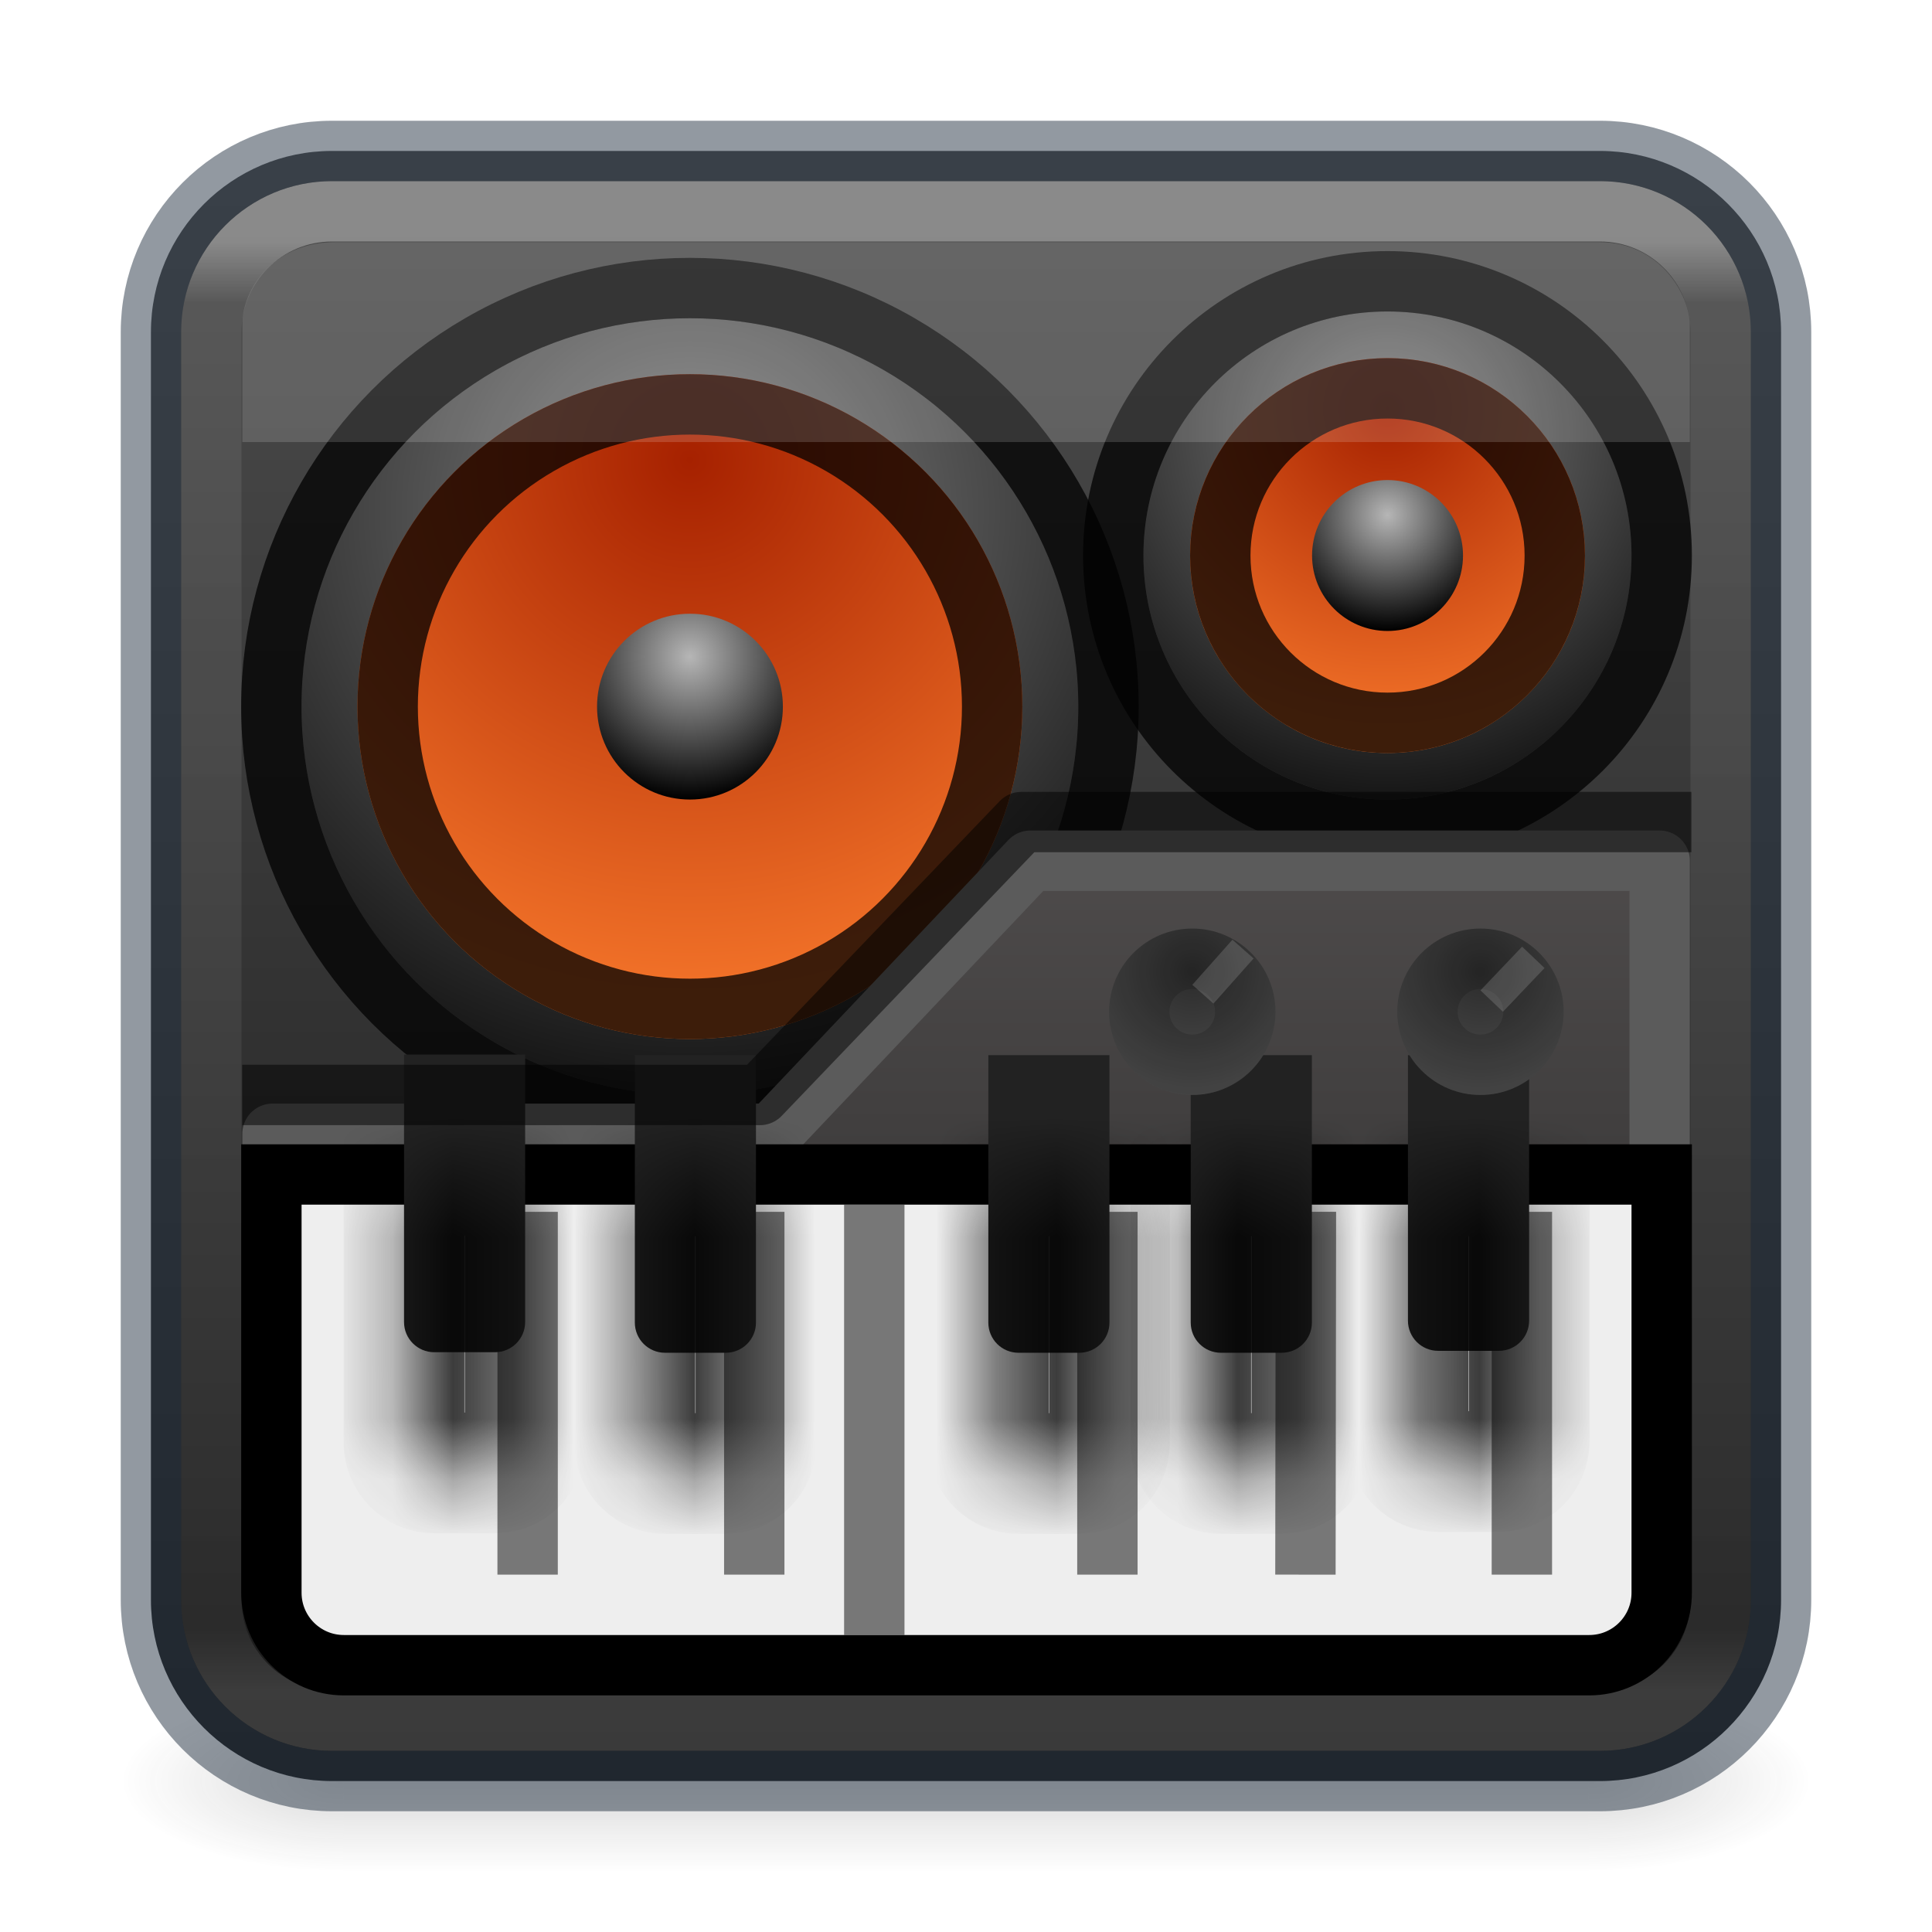 <svg width="32" height="32" viewBox="0 0 32 32" fill="none" xmlns="http://www.w3.org/2000/svg">
<g opacity="0.4">
<path opacity="0.4" d="M30 28H26.316V31H30V28Z" fill="url(#paint0_radial)"/>
<path opacity="0.4" d="M2 31H5.684V28H2V31Z" fill="url(#paint1_radial)"/>
<path opacity="0.4" d="M26.316 28H5.684V31H26.316V28Z" fill="url(#paint2_linear)"/>
</g>
<path d="M26.5 2.5H5.5C3.843 2.5 2.5 3.843 2.5 5.5V26.5C2.5 28.157 3.843 29.5 5.5 29.5H26.5C28.157 29.5 29.5 28.157 29.5 26.5V5.5C29.5 3.843 28.157 2.5 26.5 2.5Z" fill="url(#paint3_linear)"/>
<path opacity="0.35" d="M26.5 3.5H5.5C4.395 3.5 3.5 4.395 3.5 5.5V26.5C3.5 27.605 4.395 28.5 5.5 28.5H26.5C27.605 28.5 28.5 27.605 28.5 26.5V5.5C28.5 4.395 27.605 3.5 26.5 3.5Z" stroke="url(#paint4_linear)" stroke-linecap="round" stroke-linejoin="round"/>
<path opacity="0.5" d="M26.5 2.5H5.5C3.843 2.5 2.5 3.843 2.5 5.5V26.5C2.5 28.157 3.843 29.5 5.5 29.5H26.5C28.157 29.5 29.5 28.157 29.5 26.5V5.5C29.5 3.843 28.157 2.5 26.5 2.5Z" stroke="#273445" stroke-width="1"/>
<circle cx="11.427" cy="11.704" r="6.433" fill="url(#paint5_radial)"/>
<circle cx="11.427" cy="11.704" r="6.933" stroke="black" stroke-opacity="0.75"/>
<g filter="url(#filter0_d)">
<circle cx="11.427" cy="11.704" r="5.506" fill="url(#paint6_radial)"/>
<circle cx="11.427" cy="11.704" r="5.006" stroke="black" stroke-opacity="0.75"/>
</g>
<circle cx="11.428" cy="11.704" r="1.539" fill="url(#paint7_radial)"/>
<circle cx="22.981" cy="9.201" r="4.042" fill="url(#paint8_radial)"/>
<circle cx="22.981" cy="9.201" r="4.542" stroke="black" stroke-opacity="0.75"/>
<g filter="url(#filter1_d)">
<circle cx="22.982" cy="9.202" r="3.27" fill="url(#paint9_radial)"/>
<circle cx="22.982" cy="9.202" r="2.77" stroke="black" stroke-opacity="0.75"/>
</g>
<circle cx="22.982" cy="9.201" r="1.25" fill="url(#paint10_radial)"/>
<path d="M27.489 14.256V14.258V14.273V14.287V14.302V14.318V14.333V14.349V14.364V14.38V14.396V14.413V14.429V14.446V14.463V14.479V14.497V14.514V14.532V14.549V14.567V14.585V14.603V14.622V14.64V14.659V14.678V14.697V14.716V14.736V14.755V14.775V14.795V14.815V14.835V14.855V14.876V14.896V14.917V14.938V14.96V14.981V15.002V15.024V15.046V15.067V15.089V15.112V15.134V15.156V15.179V15.202V15.225V15.248V15.271V15.294V15.318V15.341V15.365V15.389V15.413V15.437V15.461V15.486V15.511V15.535V15.56V15.585V15.61V15.635V15.661V15.686V15.711V15.737V15.763V15.789V15.815V15.841V15.867V15.894V15.921V15.947V15.974V16.001V16.028V16.055V16.082V16.109V16.137V16.164V16.192V16.22V16.248V16.276V16.304V16.332V16.36V16.389V16.417V16.446V16.474V16.503V16.532V16.561V16.59V16.619V16.648V16.678V16.707V16.737V16.766V16.796V16.826V16.856V16.886V16.916V16.946V16.976V17.006V17.037V17.067V17.098V17.128V17.159V17.19V17.221V17.252V17.282V17.314V17.345V17.376V17.407V17.439V17.47V17.501V17.533V17.564V17.596V17.628V17.66V17.692V17.724V17.755V17.788V17.82V17.852V17.884V17.916V17.948V17.981V18.013V18.046V18.078V18.111V18.143V18.176V18.209V18.241V18.274V18.307V18.34V18.373V18.406V18.439V18.472V18.505V18.538V18.571V18.605V18.638V18.671V18.704V18.738V18.771V18.804V18.838V18.871V18.905V18.938V18.972V19.005V19.039V19.072V19.106V19.14V19.173V19.207V19.241V19.274V19.308V19.342V19.375V19.409V19.443V19.477V19.511V19.544V19.578V19.612V19.646V19.68V19.713V19.747V19.781V19.815V19.849V19.883V19.916V19.95V19.984V20.018V20.052V20.086V20.119V20.153V20.187V20.221V20.255V20.288V20.322V20.356V20.39V20.423V20.457V20.491V20.524V20.558V20.591V20.625V20.659V20.692V20.726V20.759V20.793V20.826V20.86V20.893V20.927V20.96V20.993V21.026V21.06V21.093V21.126V21.159V21.192V21.225V21.258V21.291V21.324V21.357V21.39V21.423V21.456V21.488V21.521V21.554V21.586V21.619V21.651V21.684V21.716V21.749V21.781V21.813V21.845V21.878V21.91V21.942V21.974V22.006V22.037V22.069V22.101V22.133V22.164V22.196V22.227V22.258V22.29V22.321V22.352V22.383V22.414V22.445V22.476V22.507V22.538V22.568V22.599V22.63V22.66V22.69V22.721V22.751V22.781V22.811V22.841V22.871V22.9V22.93V22.96V22.989V23.019V23.048V23.077V23.106V23.135V23.164V23.193V23.222V23.25V23.279V23.308V23.336V23.364V23.392V23.42V23.448V23.476V23.504V23.532V23.559V23.586V23.614V23.641V23.668V23.695V23.722V23.748V23.775V23.802V23.828V23.854V23.88V23.907V23.932V23.958V23.984V24.009V24.035V24.06V24.085V24.11V24.135V24.16V24.185V24.209V24.233V24.258V24.282V24.306V24.33V24.353V24.377V24.4V24.424V24.447V24.47V24.493V24.515V24.538V24.561V24.583V24.605V24.627V24.649V24.671V24.692V24.713V24.735V24.756V24.777V24.797V24.818V24.839V24.859V24.879V24.899V24.919V24.939V24.958V24.977V24.997V25.016V25.035V25.053V25.072V25.09V25.108V25.126V25.144V25.162V25.179V25.196V25.214V25.23V25.247V25.264V25.28V25.297V25.313V25.328V25.344V25.36V25.375V25.39V25.405V25.42V25.434V25.449V25.463V25.477V25.491V25.504V25.518V25.531V25.544V25.557V25.57V25.582V25.594V25.606V25.618V25.63V25.641V25.652V25.663V25.674V25.685V25.695V25.705V25.715V25.725V25.735V25.744V25.753V25.762V25.771V25.779V25.787V25.796V25.803V25.811V25.818V25.825V25.832V25.839C27.489 26.741 26.818 27.5 25.967 27.5H25.96H25.953H25.945H25.937H25.928H25.919H25.91H25.9H25.89H25.879H25.869H25.857H25.846H25.834H25.822H25.809H25.796H25.782H25.769H25.755H25.74H25.726H25.71H25.695H25.679H25.663H25.646H25.63H25.612H25.595H25.577H25.559H25.54H25.521H25.502H25.483H25.463H25.442H25.422H25.401H25.38H25.358H25.337H25.314H25.292H25.269H25.246H25.223H25.199H25.175H25.151H25.126H25.101H25.076H25.05H25.024H24.998H24.972H24.945H24.918H24.891H24.863H24.835H24.807H24.779H24.75H24.721H24.692H24.662H24.632H24.602H24.571H24.541H24.51H24.478H24.447H24.415H24.383H24.351H24.318H24.285H24.252H24.219H24.185H24.151H24.117H24.083H24.048H24.013H23.978H23.943H23.907H23.871H23.835H23.799H23.762H23.725H23.688H23.651H23.613H23.575H23.537H23.499H23.461H23.422H23.383H23.344H23.304H23.265H23.225H23.185H23.145H23.104H23.064H23.023H22.982H22.94H22.899H22.857H22.815H22.773H22.731H22.688H22.645H22.602H22.559H22.516H22.473H22.429H22.385H22.341H22.297H22.252H22.208H22.163H22.118H22.073H22.027H21.982H21.936H21.89H21.844H21.798H21.752H21.705H21.659H21.612H21.565H21.518H21.47H21.423H21.375H21.327H21.279H21.231H21.183H21.135H21.086H21.037H20.989H20.94H20.89H20.841H20.792H20.742H20.693H20.643H20.593H20.543H20.493H20.442H20.392H20.341H20.291H20.24H20.189H20.138H20.087H20.035H19.984H19.933H19.881H19.829H19.777H19.726H19.674H19.621H19.569H19.517H19.464H19.412H19.359H19.306H19.254H19.201H19.148H19.095H19.041H18.988H18.935H18.881H18.828H18.774H18.721H18.667H18.613H18.559H18.505H18.451H18.397H18.343H18.289H18.235H18.18H18.126H18.072H18.017H17.962H17.908H17.853H17.798H17.744H17.689H17.634H17.579H17.524H17.469H17.414H17.359H17.304H17.248H17.193H17.138H17.083H17.027H16.972H16.917H16.861H16.806H16.751H16.695H16.64H16.584H16.529H16.473H16.418H16.362H16.307H16.251H16.195H16.14H16.084H16.029H15.973H15.918H15.862H15.806H15.751H15.695H15.64H15.584H15.529H15.473H15.418H15.362H15.307H15.251H15.196H15.14H15.085H15.03H14.974H14.919H14.864H14.808H14.753H14.698H14.643H14.588H14.532H14.477H14.422H14.367H14.312H14.258H14.203H14.148H14.093H14.038H13.984H13.929H13.875H13.82H13.766H13.711H13.657H13.603H13.549H13.495H13.441H13.387H13.333H13.279H13.225H13.172H13.118H13.064H13.011H12.958H12.904H12.851H12.798H12.745H12.692H12.639H12.587H12.534H12.481H12.429H12.377H12.324H12.272H12.22H12.168H12.116H12.065H12.013H11.961H11.91H11.859H11.807H11.756H11.706H11.655H11.604H11.553H11.503H11.453H11.402H11.352H11.302H11.252H11.203H11.153H11.104H11.055H11.005H10.956H10.908H10.859H10.81H10.762H10.713H10.665H10.617H10.569H10.522H10.474H10.427H10.38H10.333H10.286H10.239H10.193H10.146H10.1H10.054H10.008H9.962H9.917H9.871H9.826H9.781H9.736H9.692H9.647H9.603H9.559H9.515H9.471H9.428H9.384H9.341H9.298H9.255H9.213H9.17H9.128H9.086H9.045H9.003H8.962H8.92H8.88H8.839H8.798H8.758H8.718H8.678H8.638H8.599H8.56H8.521H8.482H8.444H8.405H8.367H8.329H8.292H8.254H8.217H8.18H8.144H8.107H8.071H8.035H7.999H7.964H7.929H7.894H7.859H7.825H7.79H7.756H7.723H7.689H7.656H7.623H7.591H7.558H7.526H7.494H7.463H7.431H7.4H7.369H7.339H7.309H7.279H7.249H7.22H7.191H7.162H7.133H7.105H7.077H7.049H7.022H6.995H6.968H6.942H6.915H6.889H6.864H6.839H6.814H6.789H6.764H6.74H6.717H6.693H6.67H6.647H6.625H6.602H6.581H6.559H6.538H6.517H6.496H6.476H6.456H6.436H6.417H6.398H6.379H6.361H6.343H6.326H6.308H6.291H6.275H6.259H6.243H6.227H6.212H6.197H6.182H6.168H6.155H6.141H6.128H6.115H6.103H6.091H6.079H6.068H6.057H6.046H6.036H6.026H6.017H6.008H5.999H5.991H5.983H5.975H5.968H5.962H5.955H5.949H5.943C5.634 27.5 5.271 27.346 4.98 27.063C4.691 26.782 4.514 26.417 4.514 26.045V26.039V26.033V26.026V26.019V26.013V26.006V25.999V25.991V25.984V25.977V25.969V25.962V25.954V25.946V25.938V25.93V25.921V25.913V25.904V25.896V25.887V25.878V25.869V25.86V25.851V25.841V25.832V25.822V25.813V25.803V25.793V25.783V25.773V25.763V25.752V25.742V25.731V25.721V25.71V25.699V25.688V25.677V25.666V25.654V25.643V25.631V25.62V25.608V25.596V25.584V25.572V25.56V25.548V25.535V25.523V25.51V25.498V25.485V25.472V25.459V25.446V25.433V25.42V25.407V25.393V25.38V25.366V25.352V25.339V25.325V25.311V25.297V25.283V25.268V25.254V25.24V25.225V25.211V25.196V25.181V25.166V25.151V25.137V25.121V25.106V25.091V25.076V25.06V25.045V25.029V25.014V24.998V24.982V24.966V24.95V24.934V24.918V24.902V24.886V24.869V24.853V24.836V24.82V24.803V24.786V24.77V24.753V24.736V24.719V24.702V24.685V24.668V24.65V24.633V24.616V24.598V24.581V24.563V24.545V24.528V24.51V24.492V24.474V24.456V24.438V24.42V24.402V24.384V24.365V24.347V24.329V24.31V24.292V24.273V24.255V24.236V24.217V24.198V24.18V24.161V24.142V24.123V24.104V24.085V24.066V24.047V24.027V24.008V23.989V23.969V23.95V23.93V23.911V23.892V23.872V23.852V23.833V23.813V23.793V23.773V23.753V23.734V23.714V23.694V23.674V23.654V23.634V23.613V23.593V23.573V23.553V23.533V23.512V23.492V23.472V23.451V23.431V23.41V23.39V23.369V23.349V23.328V23.308V23.287V23.267V23.246V23.225V23.204V23.184V23.163V23.142V23.121V23.1V23.079V23.058V23.038V23.017V22.996V22.975V22.954V22.933V22.912V22.891V22.869V22.848V22.827V22.806V22.785V22.764V22.743V22.721V22.7V22.679V22.658V22.637V22.616V22.594V22.573V22.552V22.53V22.509V22.488V22.467V22.445V22.424V22.403V22.381V22.36V22.339V22.317V22.296V22.275V22.253V22.232V22.211V22.189V22.168V22.147V22.125V22.104V22.083V22.061V22.04V22.019V21.997V21.976V21.955V21.934V21.912V21.891V21.87V21.849V21.827V21.806V21.785V21.764V21.742V21.721V21.7V21.679V21.658V21.637V21.616V21.595V21.573V21.552V21.531V21.51V21.489V21.468V21.448V21.427V21.406V21.385V21.364V21.343V21.322V21.301V21.28V21.26V21.239V21.218V21.198V21.177V21.156V21.136V21.115V21.095V21.074V21.054V21.033V21.013V20.992V20.972V20.952V20.931V20.911V20.891V20.871V20.851V20.831V20.811V20.79V20.77V20.75V20.731V20.711V20.691V20.671V20.651V20.632V20.612V20.592V20.573V20.553V20.534V20.514V20.495V20.475V20.456V20.437V20.418V20.398V20.379V20.36V20.341V20.322V20.303V20.285V20.266V20.247V20.228V20.21V20.191V20.172V20.154V20.136V20.117V20.099V20.081V20.062V20.044V20.026V20.008V19.99V19.972V19.954V19.937V19.919V19.901V19.884V19.866V19.849V19.831V19.814V19.797V19.78V19.762V19.745V19.729V19.712V19.695V19.678V19.661V19.645V19.628V19.612V19.595V19.579V19.562V19.546V19.53V19.514V19.498V19.482V19.467V19.451V19.435V19.42V19.404V19.389V19.373V19.358V19.343V19.328V19.313V19.298V19.283V19.268V19.254V19.239V19.225V19.21V19.196V19.182V19.168V19.154V19.14V19.126V19.112V19.098V19.085V19.071V19.058V19.045V19.031V19.018V19.005V18.992V18.98V18.967V18.954V18.942V18.929V18.917V18.905V18.892V18.88V18.869V18.857V18.845V18.833V18.822V18.81V18.799V18.788V18.779H12.566C12.703 18.779 12.835 18.722 12.929 18.623L17.066 14.256H27.489Z" fill="url(#paint11_linear)" stroke="#5B5B5B" stroke-linecap="round" stroke-linejoin="round"/>
<path d="M4.995 19.453H4.495V19.953V26.381C4.495 27.043 5.032 27.581 5.695 27.581H26.323C26.986 27.581 27.523 27.043 27.523 26.381V19.953V19.453H27.023H4.995Z" fill="#EEEEEE" stroke="black"/>
<g filter="url(#filter2_d)">
<line x1="7.739" y1="27.081" x2="7.739" y2="21.072" stroke="black" stroke-opacity="0.5"/>
</g>
<g filter="url(#filter3_d)">
<line x1="11.493" y1="27.081" x2="11.493" y2="21.072" stroke="black" stroke-opacity="0.5"/>
</g>
<line x1="14.481" y1="27.081" x2="14.481" y2="19.954" stroke="black" stroke-opacity="0.5"/>
<g filter="url(#filter4_d)">
<line x1="17.342" y1="27.081" x2="17.342" y2="21.072" stroke="black" stroke-opacity="0.5"/>
</g>
<g filter="url(#filter5_d)">
<line x1="20.622" y1="27.081" x2="20.63" y2="21.071" stroke="black" stroke-opacity="0.5"/>
</g>
<g filter="url(#filter6_d)">
<line x1="24.207" y1="27.081" x2="24.207" y2="21.072" stroke="black" stroke-opacity="0.5"/>
</g>
<mask id="path-25-inside-1" fill="white">
<path d="M6.692 19.467H8.698V23.897C8.698 24.173 8.474 24.397 8.198 24.397H7.192C6.916 24.397 6.692 24.173 6.692 23.897V19.467Z"/>
</mask>
<g filter="url(#filter7_i)">
<path d="M6.692 19.467H8.698V23.897C8.698 24.173 8.474 24.397 8.198 24.397H7.192C6.916 24.397 6.692 24.173 6.692 23.897V19.467Z" fill="#222222"/>
</g>
<path d="M6.692 19.467H8.698V23.897C8.698 24.173 8.474 24.397 8.198 24.397H7.192C6.916 24.397 6.692 24.173 6.692 23.897V19.467Z" stroke="black" stroke-opacity="0.75" stroke-width="2" mask="url(#path-25-inside-1)"/>
<mask id="path-26-inside-2" fill="white">
<path d="M10.515 19.476H12.521V23.906C12.521 24.183 12.297 24.406 12.021 24.406H11.015C10.739 24.406 10.515 24.183 10.515 23.906V19.476Z"/>
</mask>
<g filter="url(#filter8_i)">
<path d="M10.515 19.476H12.521V23.906C12.521 24.183 12.297 24.406 12.021 24.406H11.015C10.739 24.406 10.515 24.183 10.515 23.906V19.476Z" fill="#222222"/>
</g>
<path d="M10.515 19.476H12.521V23.906C12.521 24.183 12.297 24.406 12.021 24.406H11.015C10.739 24.406 10.515 24.183 10.515 23.906V19.476Z" stroke="black" stroke-opacity="0.75" stroke-width="2" mask="url(#path-26-inside-2)"/>
<mask id="path-27-inside-3" fill="white">
<path d="M16.37 19.476H18.376V23.906C18.376 24.183 18.152 24.406 17.876 24.406H16.87C16.593 24.406 16.37 24.183 16.37 23.906V19.476Z"/>
</mask>
<g filter="url(#filter9_i)">
<path d="M16.37 19.476H18.376V23.906C18.376 24.183 18.152 24.406 17.876 24.406H16.87C16.593 24.406 16.37 24.183 16.37 23.906V19.476Z" fill="#222222"/>
</g>
<path d="M16.37 19.476H18.376V23.906C18.376 24.183 18.152 24.406 17.876 24.406H16.87C16.593 24.406 16.37 24.183 16.37 23.906V19.476Z" stroke="black" stroke-opacity="0.75" stroke-width="2" mask="url(#path-27-inside-3)"/>
<mask id="path-28-inside-4" fill="white">
<path d="M19.722 19.476H21.729V23.906C21.729 24.183 21.505 24.406 21.229 24.406H20.222C19.946 24.406 19.722 24.183 19.722 23.906V19.476Z"/>
</mask>
<g filter="url(#filter10_i)">
<path d="M19.722 19.476H21.729V23.906C21.729 24.183 21.505 24.406 21.229 24.406H20.222C19.946 24.406 19.722 24.183 19.722 23.906V19.476Z" fill="#222222"/>
</g>
<path d="M19.722 19.476H21.729V23.906C21.729 24.183 21.505 24.406 21.229 24.406H20.222C19.946 24.406 19.722 24.183 19.722 23.906V19.476Z" stroke="black" stroke-opacity="0.75" stroke-width="2" mask="url(#path-28-inside-4)"/>
<mask id="path-29-inside-5" fill="white">
<path d="M23.32 19.476H25.327V23.874C25.327 24.151 25.103 24.374 24.827 24.374H23.82C23.544 24.374 23.32 24.151 23.32 23.874V19.476Z"/>
</mask>
<g filter="url(#filter11_i)">
<path d="M23.32 19.476H25.327V23.874C25.327 24.151 25.103 24.374 24.827 24.374H23.82C23.544 24.374 23.32 24.151 23.32 23.874V19.476Z" fill="#222222"/>
</g>
<path d="M23.32 19.476H25.327V23.874C25.327 24.151 25.103 24.374 24.827 24.374H23.82C23.544 24.374 23.32 24.151 23.32 23.874V19.476Z" stroke="black" stroke-opacity="0.75" stroke-width="2" mask="url(#path-29-inside-5)"/>
<path d="M4.512 18.136H12.587L16.918 13.616H27.515" stroke="black" stroke-opacity="0.5" stroke-linecap="square" stroke-linejoin="round"/>
<g filter="url(#filter12_dd)">
<circle cx="19.748" cy="16.758" r="1.378" fill="url(#paint12_radial)"/>
<circle cx="19.748" cy="16.758" r="0.878" stroke="black" stroke-opacity="0.15"/>
</g>
<line x1="20.081" y1="15.938" x2="20.431" y2="16.249" stroke="white" stroke-opacity="0.15"/>
<g filter="url(#filter13_dd)">
<circle cx="24.521" cy="16.758" r="1.378" fill="url(#paint13_radial)"/>
<circle cx="24.521" cy="16.758" r="0.878" stroke="black" stroke-opacity="0.15"/>
</g>
<line x1="24.866" y1="16.042" x2="25.238" y2="16.396" stroke="white" stroke-opacity="0.15"/>
<path d="M26.487 4.011H5.549C4.54 4.011 4.014 4.785 4.014 5.37V7.322H27.989V5.391C27.989 4.895 27.505 4.011 26.487 4.011Z" fill="white" fill-opacity="0.15"/>
<defs>
<filter id="filter0_d" x="4.922" y="5.198" width="13.011" height="13.011" filterUnits="userSpaceOnUse" color-interpolation-filters="sRGB">
<feFlood flood-opacity="0" result="BackgroundImageFix"/>
<feColorMatrix in="SourceAlpha" type="matrix" values="0 0 0 0 0 0 0 0 0 0 0 0 0 0 0 0 0 0 127 0"/>
<feMorphology radius="1" operator="dilate" in="SourceAlpha" result="effect1_dropShadow"/>
<feOffset/>
<feColorMatrix type="matrix" values="0 0 0 0 0 0 0 0 0 0 0 0 0 0 0 0 0 0 0.15 0"/>
<feBlend mode="normal" in2="BackgroundImageFix" result="effect1_dropShadow"/>
<feBlend mode="normal" in="SourceGraphic" in2="effect1_dropShadow" result="shape"/>
</filter>
<filter id="filter1_d" x="18.712" y="4.932" width="8.539" height="8.539" filterUnits="userSpaceOnUse" color-interpolation-filters="sRGB">
<feFlood flood-opacity="0" result="BackgroundImageFix"/>
<feColorMatrix in="SourceAlpha" type="matrix" values="0 0 0 0 0 0 0 0 0 0 0 0 0 0 0 0 0 0 127 0"/>
<feMorphology radius="1" operator="dilate" in="SourceAlpha" result="effect1_dropShadow"/>
<feOffset/>
<feColorMatrix type="matrix" values="0 0 0 0 0 0 0 0 0 0 0 0 0 0 0 0 0 0 0.15 0"/>
<feBlend mode="normal" in2="BackgroundImageFix" result="effect1_dropShadow"/>
<feBlend mode="normal" in="SourceGraphic" in2="effect1_dropShadow" result="shape"/>
</filter>
<filter id="filter2_d" x="7.239" y="20.072" width="2" height="7.009" filterUnits="userSpaceOnUse" color-interpolation-filters="sRGB">
<feFlood flood-opacity="0" result="BackgroundImageFix"/>
<feColorMatrix in="SourceAlpha" type="matrix" values="0 0 0 0 0 0 0 0 0 0 0 0 0 0 0 0 0 0 127 0"/>
<feOffset dx="1" dy="-1"/>
<feColorMatrix type="matrix" values="0 0 0 0 1 0 0 0 0 1 0 0 0 0 1 0 0 0 1 0"/>
<feBlend mode="normal" in2="BackgroundImageFix" result="effect1_dropShadow"/>
<feBlend mode="normal" in="SourceGraphic" in2="effect1_dropShadow" result="shape"/>
</filter>
<filter id="filter3_d" x="10.993" y="20.072" width="2" height="7.009" filterUnits="userSpaceOnUse" color-interpolation-filters="sRGB">
<feFlood flood-opacity="0" result="BackgroundImageFix"/>
<feColorMatrix in="SourceAlpha" type="matrix" values="0 0 0 0 0 0 0 0 0 0 0 0 0 0 0 0 0 0 127 0"/>
<feOffset dx="1" dy="-1"/>
<feColorMatrix type="matrix" values="0 0 0 0 1 0 0 0 0 1 0 0 0 0 1 0 0 0 1 0"/>
<feBlend mode="normal" in2="BackgroundImageFix" result="effect1_dropShadow"/>
<feBlend mode="normal" in="SourceGraphic" in2="effect1_dropShadow" result="shape"/>
</filter>
<filter id="filter4_d" x="16.842" y="20.072" width="2" height="7.009" filterUnits="userSpaceOnUse" color-interpolation-filters="sRGB">
<feFlood flood-opacity="0" result="BackgroundImageFix"/>
<feColorMatrix in="SourceAlpha" type="matrix" values="0 0 0 0 0 0 0 0 0 0 0 0 0 0 0 0 0 0 127 0"/>
<feOffset dx="1" dy="-1"/>
<feColorMatrix type="matrix" values="0 0 0 0 1 0 0 0 0 1 0 0 0 0 1 0 0 0 1 0"/>
<feBlend mode="normal" in2="BackgroundImageFix" result="effect1_dropShadow"/>
<feBlend mode="normal" in="SourceGraphic" in2="effect1_dropShadow" result="shape"/>
</filter>
<filter id="filter5_d" x="20.122" y="20.071" width="2.009" height="7.011" filterUnits="userSpaceOnUse" color-interpolation-filters="sRGB">
<feFlood flood-opacity="0" result="BackgroundImageFix"/>
<feColorMatrix in="SourceAlpha" type="matrix" values="0 0 0 0 0 0 0 0 0 0 0 0 0 0 0 0 0 0 127 0"/>
<feOffset dx="1" dy="-1"/>
<feColorMatrix type="matrix" values="0 0 0 0 1 0 0 0 0 1 0 0 0 0 1 0 0 0 1 0"/>
<feBlend mode="normal" in2="BackgroundImageFix" result="effect1_dropShadow"/>
<feBlend mode="normal" in="SourceGraphic" in2="effect1_dropShadow" result="shape"/>
</filter>
<filter id="filter6_d" x="23.707" y="20.072" width="2" height="7.009" filterUnits="userSpaceOnUse" color-interpolation-filters="sRGB">
<feFlood flood-opacity="0" result="BackgroundImageFix"/>
<feColorMatrix in="SourceAlpha" type="matrix" values="0 0 0 0 0 0 0 0 0 0 0 0 0 0 0 0 0 0 127 0"/>
<feOffset dx="1" dy="-1"/>
<feColorMatrix type="matrix" values="0 0 0 0 1 0 0 0 0 1 0 0 0 0 1 0 0 0 1 0"/>
<feBlend mode="normal" in2="BackgroundImageFix" result="effect1_dropShadow"/>
<feBlend mode="normal" in="SourceGraphic" in2="effect1_dropShadow" result="shape"/>
</filter>
<filter id="filter7_i" x="6.692" y="19.467" width="2.007" height="4.93" filterUnits="userSpaceOnUse" color-interpolation-filters="sRGB">
<feFlood flood-opacity="0" result="BackgroundImageFix"/>
<feBlend mode="normal" in="SourceGraphic" in2="BackgroundImageFix" result="shape"/>
<feColorMatrix in="SourceAlpha" type="matrix" values="0 0 0 0 0 0 0 0 0 0 0 0 0 0 0 0 0 0 127 0" result="hardAlpha"/>
<feOffset dy="-2"/>
<feComposite in2="hardAlpha" operator="arithmetic" k2="-1" k3="1"/>
<feColorMatrix type="matrix" values="0 0 0 0 1 0 0 0 0 1 0 0 0 0 1 0 0 0 0.25 0"/>
<feBlend mode="normal" in2="shape" result="effect1_innerShadow"/>
</filter>
<filter id="filter8_i" x="10.515" y="19.476" width="2.007" height="4.93" filterUnits="userSpaceOnUse" color-interpolation-filters="sRGB">
<feFlood flood-opacity="0" result="BackgroundImageFix"/>
<feBlend mode="normal" in="SourceGraphic" in2="BackgroundImageFix" result="shape"/>
<feColorMatrix in="SourceAlpha" type="matrix" values="0 0 0 0 0 0 0 0 0 0 0 0 0 0 0 0 0 0 127 0" result="hardAlpha"/>
<feOffset dy="-2"/>
<feComposite in2="hardAlpha" operator="arithmetic" k2="-1" k3="1"/>
<feColorMatrix type="matrix" values="0 0 0 0 1 0 0 0 0 1 0 0 0 0 1 0 0 0 0.25 0"/>
<feBlend mode="normal" in2="shape" result="effect1_innerShadow"/>
</filter>
<filter id="filter9_i" x="16.37" y="19.476" width="2.007" height="4.93" filterUnits="userSpaceOnUse" color-interpolation-filters="sRGB">
<feFlood flood-opacity="0" result="BackgroundImageFix"/>
<feBlend mode="normal" in="SourceGraphic" in2="BackgroundImageFix" result="shape"/>
<feColorMatrix in="SourceAlpha" type="matrix" values="0 0 0 0 0 0 0 0 0 0 0 0 0 0 0 0 0 0 127 0" result="hardAlpha"/>
<feOffset dy="-2"/>
<feComposite in2="hardAlpha" operator="arithmetic" k2="-1" k3="1"/>
<feColorMatrix type="matrix" values="0 0 0 0 1 0 0 0 0 1 0 0 0 0 1 0 0 0 0.25 0"/>
<feBlend mode="normal" in2="shape" result="effect1_innerShadow"/>
</filter>
<filter id="filter10_i" x="19.722" y="19.476" width="2.007" height="4.93" filterUnits="userSpaceOnUse" color-interpolation-filters="sRGB">
<feFlood flood-opacity="0" result="BackgroundImageFix"/>
<feBlend mode="normal" in="SourceGraphic" in2="BackgroundImageFix" result="shape"/>
<feColorMatrix in="SourceAlpha" type="matrix" values="0 0 0 0 0 0 0 0 0 0 0 0 0 0 0 0 0 0 127 0" result="hardAlpha"/>
<feOffset dy="-2"/>
<feComposite in2="hardAlpha" operator="arithmetic" k2="-1" k3="1"/>
<feColorMatrix type="matrix" values="0 0 0 0 1 0 0 0 0 1 0 0 0 0 1 0 0 0 0.25 0"/>
<feBlend mode="normal" in2="shape" result="effect1_innerShadow"/>
</filter>
<filter id="filter11_i" x="23.32" y="19.476" width="2.007" height="4.898" filterUnits="userSpaceOnUse" color-interpolation-filters="sRGB">
<feFlood flood-opacity="0" result="BackgroundImageFix"/>
<feBlend mode="normal" in="SourceGraphic" in2="BackgroundImageFix" result="shape"/>
<feColorMatrix in="SourceAlpha" type="matrix" values="0 0 0 0 0 0 0 0 0 0 0 0 0 0 0 0 0 0 127 0" result="hardAlpha"/>
<feOffset dy="-2"/>
<feComposite in2="hardAlpha" operator="arithmetic" k2="-1" k3="1"/>
<feColorMatrix type="matrix" values="0 0 0 0 1 0 0 0 0 1 0 0 0 0 1 0 0 0 0.25 0"/>
<feBlend mode="normal" in2="shape" result="effect1_innerShadow"/>
</filter>
<filter id="filter12_dd" x="16.37" y="13.38" width="6.756" height="7.756" filterUnits="userSpaceOnUse" color-interpolation-filters="sRGB">
<feFlood flood-opacity="0" result="BackgroundImageFix"/>
<feColorMatrix in="SourceAlpha" type="matrix" values="0 0 0 0 0 0 0 0 0 0 0 0 0 0 0 0 0 0 127 0"/>
<feOffset dy="1"/>
<feGaussianBlur stdDeviation="1"/>
<feColorMatrix type="matrix" values="0 0 0 0 0 0 0 0 0 0 0 0 0 0 0 0 0 0 0.75 0"/>
<feBlend mode="normal" in2="BackgroundImageFix" result="effect1_dropShadow"/>
<feColorMatrix in="SourceAlpha" type="matrix" values="0 0 0 0 0 0 0 0 0 0 0 0 0 0 0 0 0 0 127 0"/>
<feOffset dy="-1"/>
<feGaussianBlur stdDeviation="0.5"/>
<feColorMatrix type="matrix" values="0 0 0 0 1 0 0 0 0 1 0 0 0 0 1 0 0 0 0.15 0"/>
<feBlend mode="normal" in2="effect1_dropShadow" result="effect2_dropShadow"/>
<feBlend mode="normal" in="SourceGraphic" in2="effect2_dropShadow" result="shape"/>
</filter>
<filter id="filter13_dd" x="21.143" y="13.38" width="6.756" height="7.756" filterUnits="userSpaceOnUse" color-interpolation-filters="sRGB">
<feFlood flood-opacity="0" result="BackgroundImageFix"/>
<feColorMatrix in="SourceAlpha" type="matrix" values="0 0 0 0 0 0 0 0 0 0 0 0 0 0 0 0 0 0 127 0"/>
<feOffset dy="1"/>
<feGaussianBlur stdDeviation="1"/>
<feColorMatrix type="matrix" values="0 0 0 0 0 0 0 0 0 0 0 0 0 0 0 0 0 0 0.75 0"/>
<feBlend mode="normal" in2="BackgroundImageFix" result="effect1_dropShadow"/>
<feColorMatrix in="SourceAlpha" type="matrix" values="0 0 0 0 0 0 0 0 0 0 0 0 0 0 0 0 0 0 127 0"/>
<feOffset dy="-1"/>
<feGaussianBlur stdDeviation="0.5"/>
<feColorMatrix type="matrix" values="0 0 0 0 1 0 0 0 0 1 0 0 0 0 1 0 0 0 0.15 0"/>
<feBlend mode="normal" in2="effect1_dropShadow" result="effect2_dropShadow"/>
<feBlend mode="normal" in="SourceGraphic" in2="effect2_dropShadow" result="shape"/>
</filter>
<radialGradient id="paint0_radial" cx="0" cy="0" r="1" gradientUnits="userSpaceOnUse" gradientTransform="translate(26.311 29.5) scale(3.691 1.5)">
<stop stop-color="#181818"/>
<stop offset="1" stop-color="#181818" stop-opacity="0"/>
</radialGradient>
<radialGradient id="paint1_radial" cx="0" cy="0" r="1" gradientUnits="userSpaceOnUse" gradientTransform="translate(5.689 29.5) rotate(180) scale(3.691 1.5)">
<stop stop-color="#181818"/>
<stop offset="1" stop-color="#181818" stop-opacity="0"/>
</radialGradient>
<linearGradient id="paint2_linear" x1="16.78" y1="31.012" x2="16.78" y2="28" gradientUnits="userSpaceOnUse">
<stop stop-color="#181818" stop-opacity="0"/>
<stop offset="0.5" stop-color="#181818"/>
<stop offset="1" stop-color="#181818" stop-opacity="0"/>
</linearGradient>
<linearGradient id="paint3_linear" x1="15.704" y1="2.607" x2="15.704" y2="29.481" gradientUnits="userSpaceOnUse">
<stop stop-color="#4D4D4D"/>
<stop offset="1" stop-color="#1A1A1A"/>
</linearGradient>
<linearGradient id="paint4_linear" x1="16" y1="4" x2="16" y2="28" gradientUnits="userSpaceOnUse">
<stop stop-color="white"/>
<stop offset="0.042" stop-color="white" stop-opacity="0.235"/>
<stop offset="0.958" stop-color="white" stop-opacity="0.157"/>
<stop offset="1" stop-color="white" stop-opacity="0.392"/>
</linearGradient>
<radialGradient id="paint5_radial" cx="0" cy="0" r="1" gradientUnits="userSpaceOnUse" gradientTransform="translate(11.427 8.448) rotate(90) scale(9.688)">
<stop stop-color="#828282"/>
<stop offset="1" stop-color="#161616"/>
</radialGradient>
<radialGradient id="paint6_radial" cx="0" cy="0" r="1" gradientUnits="userSpaceOnUse" gradientTransform="translate(11.427 7.605) rotate(90) scale(8.952)">
<stop stop-color="#A62100"/>
<stop offset="1" stop-color="#F37329"/>
</radialGradient>
<radialGradient id="paint7_radial" cx="0" cy="0" r="1" gradientUnits="userSpaceOnUse" gradientTransform="translate(11.428 10.878) rotate(90) scale(2.366)">
<stop stop-color="#B6B6B6"/>
<stop offset="1"/>
</radialGradient>
<radialGradient id="paint8_radial" cx="0" cy="0" r="1" gradientUnits="userSpaceOnUse" gradientTransform="translate(22.981 7.155) rotate(90) scale(6.088)">
<stop stop-color="#828282"/>
<stop offset="1" stop-color="#161616"/>
</radialGradient>
<radialGradient id="paint9_radial" cx="0" cy="0" r="1" gradientUnits="userSpaceOnUse" gradientTransform="translate(22.982 6.768) rotate(90) scale(5.316)">
<stop stop-color="#A62100"/>
<stop offset="1" stop-color="#F37329"/>
</radialGradient>
<radialGradient id="paint10_radial" cx="0" cy="0" r="1" gradientUnits="userSpaceOnUse" gradientTransform="translate(22.982 8.53) rotate(90) scale(1.921)">
<stop stop-color="#B6B6B6"/>
<stop offset="1"/>
</radialGradient>
<linearGradient id="paint11_linear" x1="15.998" y1="13.756" x2="15.998" y2="28" gradientUnits="userSpaceOnUse">
<stop stop-color="#4F4C4C"/>
<stop offset="1" stop-color="#262626"/>
</linearGradient>
<radialGradient id="paint12_radial" cx="0" cy="0" r="1" gradientUnits="userSpaceOnUse" gradientTransform="translate(19.748 16.093) rotate(90) scale(2.044)">
<stop stop-color="#2B2B2B"/>
<stop offset="1" stop-color="#4F4F4F"/>
</radialGradient>
<radialGradient id="paint13_radial" cx="0" cy="0" r="1" gradientUnits="userSpaceOnUse" gradientTransform="translate(24.521 16.093) rotate(90) scale(2.044)">
<stop stop-color="#2B2B2B"/>
<stop offset="1" stop-color="#4F4F4F"/>
</radialGradient>
</defs>
</svg>
